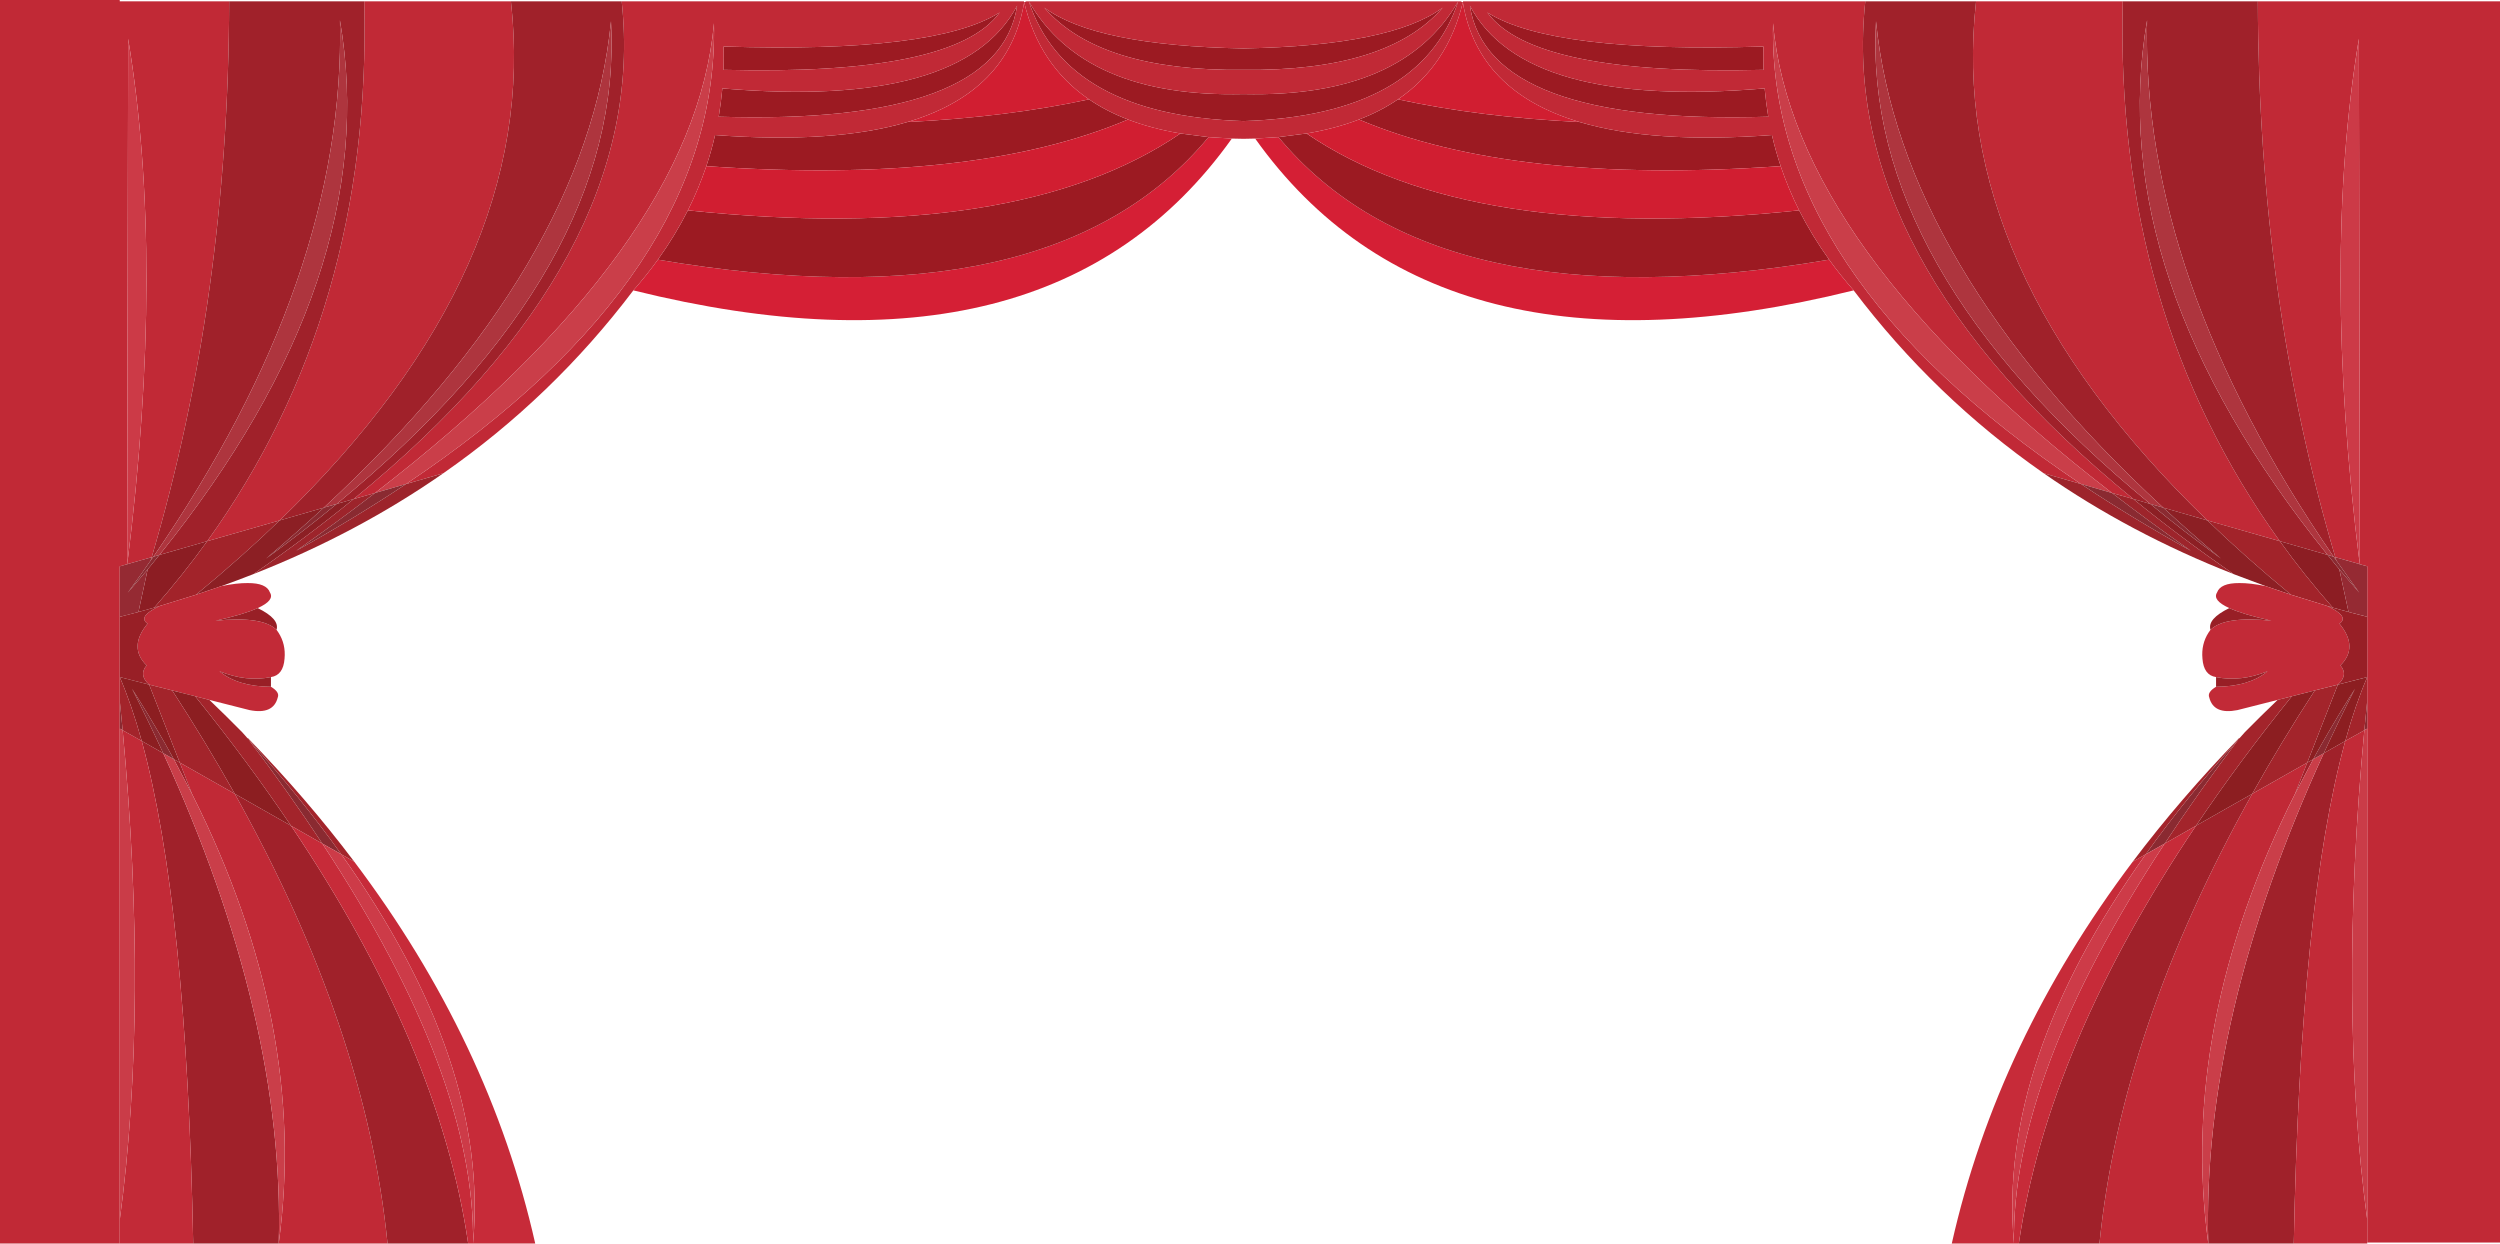 <?xml version="1.0" encoding="UTF-8" standalone="no"?>
<svg xmlns:xlink="http://www.w3.org/1999/xlink" height="511.95px" width="1029.25px" xmlns="http://www.w3.org/2000/svg">
  <g transform="matrix(1.0, 0.0, 0.0, 1.0, 512.7, 255.75)">
    <path d="M250.45 -136.2 Q78.85 -93.65 4.05 -198.7 L13.65 -199.3 Q78.5 -121.25 240.35 -148.85 245.0 -142.4 250.45 -136.2 M-5.55 -198.7 Q-80.35 -93.65 -251.95 -136.2 -246.5 -142.4 -241.85 -148.85 -80.0 -121.25 -15.15 -199.3 L-5.55 -198.7" fill="#d51f35" fill-rule="evenodd" stroke="none"/>
    <path d="M213.3 -236.6 Q213.2 -231.75 213.35 -227.0 118.5 -224.6 99.65 -250.6 126.4 -233.8 213.3 -236.6 M213.8 -219.35 Q214.35 -213.45 215.3 -207.7 100.05 -204.15 92.45 -253.4 114.95 -210.9 213.8 -219.35 M13.65 -199.3 L25.2 -200.8 Q92.55 -154.9 228.0 -169.15 233.25 -158.75 240.35 -148.85 78.5 -121.25 13.65 -199.3 M46.8 -206.55 Q55.7 -209.95 62.85 -214.85 96.55 -207.55 137.65 -205.5 167.9 -196.5 216.8 -200.15 218.3 -193.65 220.4 -187.35 110.3 -179.6 46.8 -206.55 M-139.15 -205.5 Q-98.05 -207.55 -64.35 -214.85 -57.2 -209.95 -48.3 -206.55 -111.8 -179.6 -221.9 -187.35 -219.8 -193.65 -218.3 -200.15 -169.4 -196.5 -139.15 -205.5 M-26.7 -200.8 L-15.15 -199.3 Q-80.0 -121.25 -241.85 -148.85 -234.75 -158.75 -229.5 -169.15 -94.05 -154.9 -26.7 -200.8 M87.65 -255.2 Q72.1 -208.25 -0.75 -205.9 -73.6 -208.25 -89.15 -255.2 -66.25 -215.5 -0.75 -217.0 64.75 -215.5 87.65 -255.2 M-82.75 -252.6 Q-61.6 -236.95 -0.75 -235.8 60.1 -236.95 81.25 -252.6 58.5 -226.35 -0.75 -227.0 -60.0 -226.35 -82.75 -252.6 M-214.8 -236.6 Q-127.9 -233.8 -101.15 -250.6 -120.0 -224.6 -214.85 -227.0 -214.7 -231.75 -214.8 -236.6 M-215.3 -219.35 Q-116.45 -210.9 -93.95 -253.4 -101.55 -204.15 -216.8 -207.7 -215.85 -213.45 -215.3 -219.35" fill="#9c1a22" fill-rule="evenodd" stroke="none"/>
    <path d="M213.8 -219.35 Q114.95 -210.9 92.45 -253.4 100.05 -204.15 215.3 -207.7 214.35 -213.45 213.8 -219.35 M213.3 -236.6 Q126.4 -233.8 99.65 -250.6 118.5 -224.6 213.35 -227.0 213.2 -231.75 213.3 -236.6 M255.25 -255.2 Q243.85 -149.7 365.6 -50.3 L356.8 -52.8 Q225.4 -154.15 217.25 -246.2 215.1 -142.7 344.0 -56.5 L328.7 -60.9 Q283.75 -92.2 250.45 -136.2 245.0 -142.4 240.35 -148.85 233.25 -158.75 228.0 -169.15 223.55 -178.05 220.4 -187.35 218.3 -193.65 216.8 -200.15 167.9 -196.5 137.65 -205.5 95.7 -218.0 89.55 -254.8 83.3 -228.8 62.85 -214.85 55.7 -209.95 46.8 -206.55 37.05 -202.8 25.2 -200.8 L13.65 -199.3 4.05 -198.7 -0.75 -198.6 -5.55 -198.7 -15.15 -199.3 -26.7 -200.8 Q-38.55 -202.8 -48.3 -206.55 -57.2 -209.95 -64.35 -214.85 -84.8 -228.8 -91.05 -254.8 -97.2 -218.0 -139.15 -205.5 -169.4 -196.5 -218.3 -200.15 -219.8 -193.65 -221.9 -187.35 -225.05 -178.05 -229.5 -169.15 -234.75 -158.75 -241.85 -148.85 -246.5 -142.4 -251.95 -136.2 -285.25 -92.2 -330.2 -60.9 L-345.5 -56.5 Q-216.6 -142.7 -218.75 -246.2 -226.9 -154.15 -358.3 -52.8 L-367.1 -50.3 Q-245.35 -149.7 -256.75 -255.2 L-91.15 -255.2 -91.05 -254.8 -90.15 -255.2 -89.15 -255.2 87.65 -255.2 88.65 -255.2 89.55 -254.8 89.65 -255.2 255.25 -255.2 M396.05 -41.5 Q288.45 -145.55 300.85 -255.2 L361.25 -255.2 Q357.95 -127.35 425.9 -32.95 L396.05 -41.5 M416.85 -255.2 L516.55 -255.2 516.55 255.8 461.9 255.8 461.9 246.6 461.9 44.2 461.9 32.6 461.9 23.0 461.9 -1.8 461.9 -22.6 458.85 -23.45 458.45 -239.8 Q443.2 -147.95 458.8 -23.5 L448.75 -26.35 Q417.15 -132.95 416.85 -255.2 M396.45 256.2 L351.65 256.2 Q360.45 167.8 414.55 71.05 L437.2 58.2 432.1 71.2 Q384.2 166.65 396.45 256.2 M-353.15 256.2 L-397.95 256.2 Q-385.7 166.65 -433.6 71.2 L-438.7 58.2 -416.05 71.05 Q-361.95 167.8 -353.15 256.2 M-463.4 256.2 L-512.7 256.2 -512.7 -255.75 -463.4 -255.75 -463.4 -255.2 -418.35 -255.2 Q-418.65 -132.95 -450.25 -26.35 L-460.3 -23.5 Q-444.7 -147.95 -459.95 -239.8 L-460.35 -23.45 -463.4 -22.6 -463.4 -1.8 -463.4 23.0 -463.4 32.6 -463.4 44.2 -463.4 246.6 -463.4 256.2 M-362.75 -255.2 L-302.35 -255.2 Q-289.95 -145.55 -397.55 -41.5 L-427.4 -32.95 Q-359.45 -127.35 -362.75 -255.2 M-215.3 -219.35 Q-215.85 -213.45 -216.8 -207.7 -101.55 -204.15 -93.95 -253.4 -116.45 -210.9 -215.3 -219.35 M-214.8 -236.6 Q-214.7 -231.75 -214.85 -227.0 -120.0 -224.6 -101.15 -250.6 -127.9 -233.8 -214.8 -236.6 M-82.75 -252.6 Q-60.0 -226.35 -0.75 -227.0 58.5 -226.35 81.25 -252.6 60.1 -236.95 -0.75 -235.8 -61.6 -236.95 -82.75 -252.6 M87.65 -255.2 Q64.75 -215.5 -0.75 -217.0 -66.25 -215.5 -89.15 -255.2 -73.6 -208.25 -0.75 -205.9 72.1 -208.25 87.65 -255.2" fill="#c12936" fill-rule="evenodd" stroke="none"/>
    <path d="M228.0 -169.15 Q92.55 -154.9 25.2 -200.8 37.05 -202.8 46.8 -206.55 110.3 -179.6 220.4 -187.35 223.55 -178.05 228.0 -169.15 M62.85 -214.85 Q83.3 -228.8 89.55 -254.8 95.7 -218.0 137.65 -205.5 96.55 -207.55 62.85 -214.85 M-139.15 -205.5 Q-97.2 -218.0 -91.05 -254.8 -84.8 -228.8 -64.35 -214.85 -98.05 -207.55 -139.15 -205.5 M-48.3 -206.55 Q-38.55 -202.8 -26.7 -200.8 -94.05 -154.9 -229.5 -169.15 -225.05 -178.05 -221.9 -187.35 -111.8 -179.6 -48.3 -206.55" fill="#d11e31" fill-rule="evenodd" stroke="none"/>
    <path d="M458.85 -23.45 L458.8 -23.5 Q443.2 -147.95 458.45 -239.8 L458.85 -23.45 M-460.3 -23.5 L-460.35 -23.45 -459.95 -239.8 Q-444.7 -147.95 -460.3 -23.5" fill="#cc3a47" fill-rule="evenodd" stroke="none"/>
    <path d="M255.25 -255.2 L300.85 -255.2 Q288.45 -145.55 396.05 -41.5 L377.9 -46.75 Q269.55 -146.85 259.65 -247.0 254.1 -145.6 372.55 -48.3 L365.6 -50.3 Q243.85 -149.7 255.25 -255.2 M361.25 -255.2 L416.85 -255.2 Q417.15 -132.95 448.75 -26.35 L448.05 -26.55 Q368.8 -141.55 371.25 -247.4 353.1 -142.05 445.55 -27.3 L425.9 -32.95 Q357.95 -127.35 361.25 -255.2 M431.65 256.2 L396.45 256.2 Q393.8 163.75 444.0 54.35 L452.85 49.3 Q434.35 116.6 431.65 256.2 M351.65 256.2 L318.45 256.2 Q330.35 174.95 391.4 84.2 L414.55 71.05 Q360.45 167.8 351.65 256.2 M-319.95 256.2 L-353.15 256.2 Q-361.95 167.8 -416.05 71.05 L-392.9 84.2 Q-331.85 174.95 -319.95 256.2 M-397.95 256.2 L-433.15 256.2 Q-435.85 116.6 -454.35 49.3 L-445.5 54.35 Q-395.3 163.75 -397.95 256.2 M-418.35 -255.2 L-362.75 -255.2 Q-359.45 -127.35 -427.4 -32.95 L-447.05 -27.3 Q-354.6 -142.05 -372.75 -247.4 -370.3 -141.55 -449.55 -26.55 L-450.25 -26.35 Q-418.65 -132.95 -418.35 -255.2 M-302.35 -255.2 L-256.75 -255.2 Q-245.35 -149.7 -367.1 -50.3 L-374.05 -48.3 Q-255.6 -145.6 -261.15 -247.0 -271.05 -146.85 -379.4 -46.75 L-397.55 -41.5 Q-289.95 -145.55 -302.35 -255.2 M437.2 58.2 L439.65 56.8 432.1 71.2 437.2 58.2 M-438.7 58.2 L-433.6 71.2 -441.15 56.8 -438.7 58.2" fill="#a0212a" fill-rule="evenodd" stroke="none"/>
    <path d="M344.0 -56.5 Q215.1 -142.7 217.25 -246.2 225.4 -154.15 356.8 -52.8 L344.0 -56.5 M439.65 56.8 L444.0 54.35 Q393.8 163.75 396.45 256.2 384.2 166.65 432.1 71.2 L439.65 56.8 M-345.5 -56.5 L-358.3 -52.8 Q-226.9 -154.15 -218.75 -246.2 -216.6 -142.7 -345.5 -56.5 M-433.6 71.2 Q-385.7 166.65 -397.95 256.2 -395.3 163.75 -445.5 54.35 L-441.15 56.8 -433.6 71.2" fill="#ca3e49" fill-rule="evenodd" stroke="none"/>
    <path d="M372.55 -48.3 Q254.1 -145.6 259.65 -247.0 269.55 -146.85 377.9 -46.75 L372.55 -48.3 M448.05 -26.55 L445.55 -27.3 Q353.1 -142.05 371.25 -247.4 368.8 -141.55 448.05 -26.55 M-447.05 -27.3 L-449.55 -26.55 Q-370.3 -141.55 -372.75 -247.4 -354.6 -142.05 -447.05 -27.3 M-374.05 -48.3 L-379.4 -46.75 Q-271.05 -146.85 -261.15 -247.0 -255.6 -145.6 -374.05 -48.3" fill="#ae353e" fill-rule="evenodd" stroke="none"/>
    <path d="M445.55 -27.3 L450.4 -21.35 454.2 -3.8 447.7 -5.6 Q436.0 -18.9 425.9 -32.95 L445.55 -27.3 M-447.05 -27.3 L-427.4 -32.95 Q-437.5 -18.9 -449.2 -5.6 L-455.7 -3.8 -451.9 -21.35 -447.05 -27.3" fill="#8c1d23" fill-rule="evenodd" stroke="none"/>
    <path d="M448.05 -26.55 L448.75 -26.35 449.2 -24.95 448.05 -26.55 M-450.7 -24.95 L-450.25 -26.35 -449.55 -26.55 -450.7 -24.95" fill="#ad393c" fill-rule="evenodd" stroke="none"/>
    <path d="M445.35 -6.3 L430.5 -10.9 Q411.95 -26.15 396.05 -41.5 L425.9 -32.95 Q436.0 -18.9 447.7 -5.6 L445.35 -6.3 M-446.85 -6.3 L-449.2 -5.6 Q-437.5 -18.9 -427.4 -32.95 L-397.55 -41.5 Q-413.45 -26.15 -432.0 -10.9 L-446.85 -6.3" fill="#a2232a" fill-rule="evenodd" stroke="none"/>
    <path d="M365.6 -50.3 L372.55 -48.3 Q386.25 -37.0 401.65 -25.8 389.25 -36.3 377.9 -46.75 L396.05 -41.5 Q411.95 -26.15 430.5 -10.9 L420.05 -14.45 406.85 -19.4 Q384.6 -34.8 365.6 -50.3 M-408.35 -19.4 Q-414.85 -16.85 -421.55 -14.45 L-432.0 -10.9 Q-413.45 -26.15 -397.55 -41.5 L-379.4 -46.75 Q-390.75 -36.3 -403.15 -25.8 -387.75 -37.0 -374.05 -48.3 L-367.1 -50.3 Q-386.1 -34.8 -408.35 -19.4" fill="#8c1f24" fill-rule="evenodd" stroke="none"/>
    <path d="M449.2 -24.95 L448.75 -26.35 458.8 -23.5 458.85 -23.0 458.85 -23.45 461.9 -22.6 461.9 -1.8 454.2 -3.8 450.4 -21.35 458.6 -11.75 449.2 -24.95 M-450.25 -26.35 L-450.7 -24.95 Q-455.25 -18.35 -460.1 -11.75 L-451.9 -21.35 -455.7 -3.8 -463.4 -1.8 -463.4 -22.6 -460.35 -23.45 -460.35 -23.0 -460.3 -23.5 -450.25 -26.35" fill="#952a33" fill-rule="evenodd" stroke="none"/>
    <path d="M406.85 -19.4 Q364.15 -36.2 328.7 -60.9 L344.0 -56.5 Q364.9 -42.55 389.25 -29.0 372.2 -40.95 356.8 -52.8 L365.6 -50.3 Q384.6 -34.8 406.85 -19.4 M-330.2 -60.9 Q-365.65 -36.2 -408.35 -19.4 -386.1 -34.8 -367.1 -50.3 L-358.3 -52.8 Q-373.7 -40.95 -390.75 -29.0 -366.4 -42.55 -345.5 -56.5 L-330.2 -60.9" fill="#9d242b" fill-rule="evenodd" stroke="none"/>
    <path d="M344.0 -56.5 L356.8 -52.8 Q372.2 -40.95 389.25 -29.0 364.9 -42.55 344.0 -56.5 M372.55 -48.3 L377.9 -46.75 Q389.25 -36.3 401.65 -25.8 386.25 -37.0 372.55 -48.3 M448.05 -26.55 L449.2 -24.95 458.6 -11.75 450.4 -21.35 445.55 -27.3 448.05 -26.55 M461.9 32.6 L461.9 44.2 460.7 44.9 461.9 32.6 M439.65 56.8 Q446.4 44.5 454.1 32.15 L456.85 27.8 Q450.05 41.2 444.0 54.35 L439.65 56.8 M378.5 91.55 L370.7 95.95 Q387.4 72.55 409.1 48.4 392.25 70.6 378.5 91.55 M-450.7 -24.95 L-449.55 -26.55 -447.05 -27.3 -451.9 -21.35 -460.1 -11.75 Q-455.25 -18.35 -450.7 -24.95 M-345.5 -56.5 Q-366.4 -42.55 -390.75 -29.0 -373.7 -40.95 -358.3 -52.8 L-345.5 -56.5 M-379.4 -46.75 L-374.05 -48.3 Q-387.75 -37.0 -403.15 -25.8 -390.75 -36.3 -379.4 -46.75 M-372.2 95.95 L-380.0 91.55 Q-393.75 70.6 -410.6 48.4 -388.9 72.55 -372.2 95.95 M-463.4 44.2 L-463.4 32.6 -462.2 44.9 -463.4 44.2 M-445.5 54.35 Q-451.55 41.2 -458.35 27.8 L-455.6 32.15 Q-447.9 44.5 -441.15 56.8 L-445.5 54.35" fill="#8a2a31" fill-rule="evenodd" stroke="none"/>
    <path d="M461.9 255.8 L461.9 256.2 431.65 256.2 Q434.35 116.6 452.85 49.3 L460.7 44.9 Q450.05 158.25 461.9 246.6 L461.9 255.8 M425.0 32.4 L408.45 36.6 Q398.65 38.55 396.85 31.4 395.95 29.2 399.65 27.0 413.35 26.9 420.85 20.6 409.7 25.1 399.65 23.0 394.55 22.25 394.05 15.4 393.5 9.45 396.55 4.7 L397.35 3.55 Q403.2 -2.2 422.45 -0.2 410.8 -2.8 405.1 -5.4 398.05 -8.6 400.05 -11.8 401.45 -15.75 409.25 -15.7 413.65 -15.75 420.05 -14.45 L430.5 -10.9 445.35 -6.3 Q454.75 -1.9 450.45 1.0 458.45 10.7 450.85 18.2 454.2 22.15 449.8 26.1 L440.3 28.5 430.85 30.9 425.0 32.4 M-421.55 -14.45 Q-415.15 -15.75 -410.75 -15.7 -402.95 -15.75 -401.55 -11.8 -399.55 -8.6 -406.6 -5.4 -412.3 -2.8 -423.95 -0.2 -404.7 -2.2 -398.85 3.55 L-398.05 4.7 Q-395.0 9.45 -395.55 15.4 -396.05 22.25 -401.15 23.0 -411.2 25.1 -422.35 20.6 -414.85 26.9 -401.15 27.0 -397.45 29.2 -398.35 31.4 -400.15 38.55 -409.95 36.6 L-426.5 32.4 -432.35 30.9 -441.8 28.5 -451.3 26.1 Q-455.7 22.15 -452.35 18.2 -459.95 10.7 -451.95 1.0 -456.25 -1.9 -446.85 -6.3 L-432.0 -10.9 -421.55 -14.45 M-433.15 256.2 L-463.4 256.2 -463.4 246.6 Q-451.55 158.25 -462.2 44.9 L-454.35 49.3 Q-435.85 116.6 -433.15 256.2" fill="#c22a37" fill-rule="evenodd" stroke="none"/>
    <path d="M399.65 27.0 L399.65 23.0 Q409.7 25.1 420.85 20.6 413.35 26.9 399.65 27.0 M397.35 3.55 Q396.0 -0.95 405.1 -5.4 410.8 -2.8 422.45 -0.2 403.2 -2.2 397.35 3.55 M-406.6 -5.4 Q-397.5 -0.95 -398.85 3.55 -404.7 -2.2 -423.95 -0.2 -412.3 -2.8 -406.6 -5.4 M-401.15 23.0 L-401.15 27.0 Q-414.85 26.9 -422.35 20.6 -411.2 25.1 -401.15 23.0 M461.9 -1.8 L461.9 23.0 449.8 26.1 Q454.2 22.15 450.85 18.2 458.45 10.7 450.45 1.0 454.75 -1.9 445.35 -6.3 L447.7 -5.6 454.2 -3.8 461.9 -1.8 M-463.4 -1.8 L-455.7 -3.8 -449.2 -5.6 -446.85 -6.3 Q-456.25 -1.9 -451.95 1.0 -459.95 10.7 -452.35 18.2 -455.7 22.15 -451.3 26.1 L-463.4 23.0 -463.4 -1.8" fill="#981f26" fill-rule="evenodd" stroke="none"/>
    <path d="M461.9 44.2 L461.9 246.6 Q450.05 158.25 460.7 44.9 L461.9 44.2 M-463.4 44.2 L-462.2 44.9 Q-451.55 158.25 -463.4 246.6 L-463.4 44.2" fill="#ca3c48" fill-rule="evenodd" stroke="none"/>
    <path d="M318.45 256.2 L316.45 256.2 290.85 256.2 Q309.55 173.05 365.35 99.0 L370.7 95.95 Q309.65 181.6 316.45 256.2 315.4 187.4 378.5 91.55 L391.4 84.2 Q330.35 174.95 318.45 256.2 M-366.85 99.0 Q-311.05 173.05 -292.35 256.2 L-317.95 256.2 -319.95 256.2 Q-331.85 174.95 -392.9 84.2 L-380.0 91.55 Q-316.9 187.4 -317.95 256.2 -311.15 181.6 -372.2 95.95 L-366.85 99.0" fill="#c72b39" fill-rule="evenodd" stroke="none"/>
    <path d="M370.7 95.95 L378.5 91.55 Q315.4 187.4 316.45 256.2 309.65 181.6 370.7 95.95 M-380.0 91.55 L-372.2 95.95 Q-311.15 181.6 -317.95 256.2 -316.9 187.4 -380.0 91.55" fill="#cd3b48" fill-rule="evenodd" stroke="none"/>
    <path d="M449.8 26.1 L461.9 23.0 Q457.0 34.35 452.85 49.3 L444.0 54.35 Q450.05 41.2 456.85 27.8 L454.1 32.15 Q446.4 44.5 439.65 56.8 L437.2 58.2 449.8 26.1 M430.85 30.9 L440.3 28.5 Q426.35 49.95 414.55 71.05 L391.4 84.2 Q409.05 57.95 430.85 30.9 M-432.35 30.9 Q-410.55 57.95 -392.9 84.2 L-416.05 71.05 Q-427.85 49.95 -441.8 28.5 L-432.35 30.9 M-445.5 54.35 L-454.35 49.3 Q-458.5 34.35 -463.4 23.0 L-451.3 26.1 -438.7 58.2 -441.15 56.8 Q-447.9 44.5 -455.6 32.15 L-458.35 27.8 Q-451.55 41.2 -445.5 54.35" fill="#8c1e21" fill-rule="evenodd" stroke="none"/>
    <path d="M365.35 99.0 Q385.0 72.95 409.25 48.0 L409.1 48.4 411.5 45.7 Q418.1 39.0 425.0 32.4 L430.85 30.9 Q409.05 57.95 391.4 84.2 L378.5 91.55 Q392.25 70.6 409.1 48.4 387.4 72.55 370.7 95.95 L365.35 99.0 M-426.5 32.4 Q-419.6 39.0 -413.0 45.7 L-410.6 48.4 -410.75 48.0 Q-386.5 72.95 -366.85 99.0 L-372.2 95.95 Q-388.9 72.55 -410.6 48.4 -393.75 70.6 -380.0 91.55 L-392.9 84.2 Q-410.55 57.95 -432.35 30.9 L-426.5 32.4 M461.9 23.0 L461.9 32.6 460.7 44.9 452.85 49.3 Q457.0 34.35 461.9 23.0 M440.3 28.5 L449.8 26.1 437.2 58.2 414.55 71.05 Q426.35 49.95 440.3 28.5 M-451.3 26.1 L-441.8 28.5 Q-427.85 49.95 -416.05 71.05 L-438.7 58.2 -451.3 26.1 M-462.2 44.9 L-463.4 32.6 -463.4 23.0 Q-458.5 34.35 -454.35 49.3 L-462.2 44.9" fill="#a3242b" fill-rule="evenodd" stroke="none"/>
  </g>
</svg>

